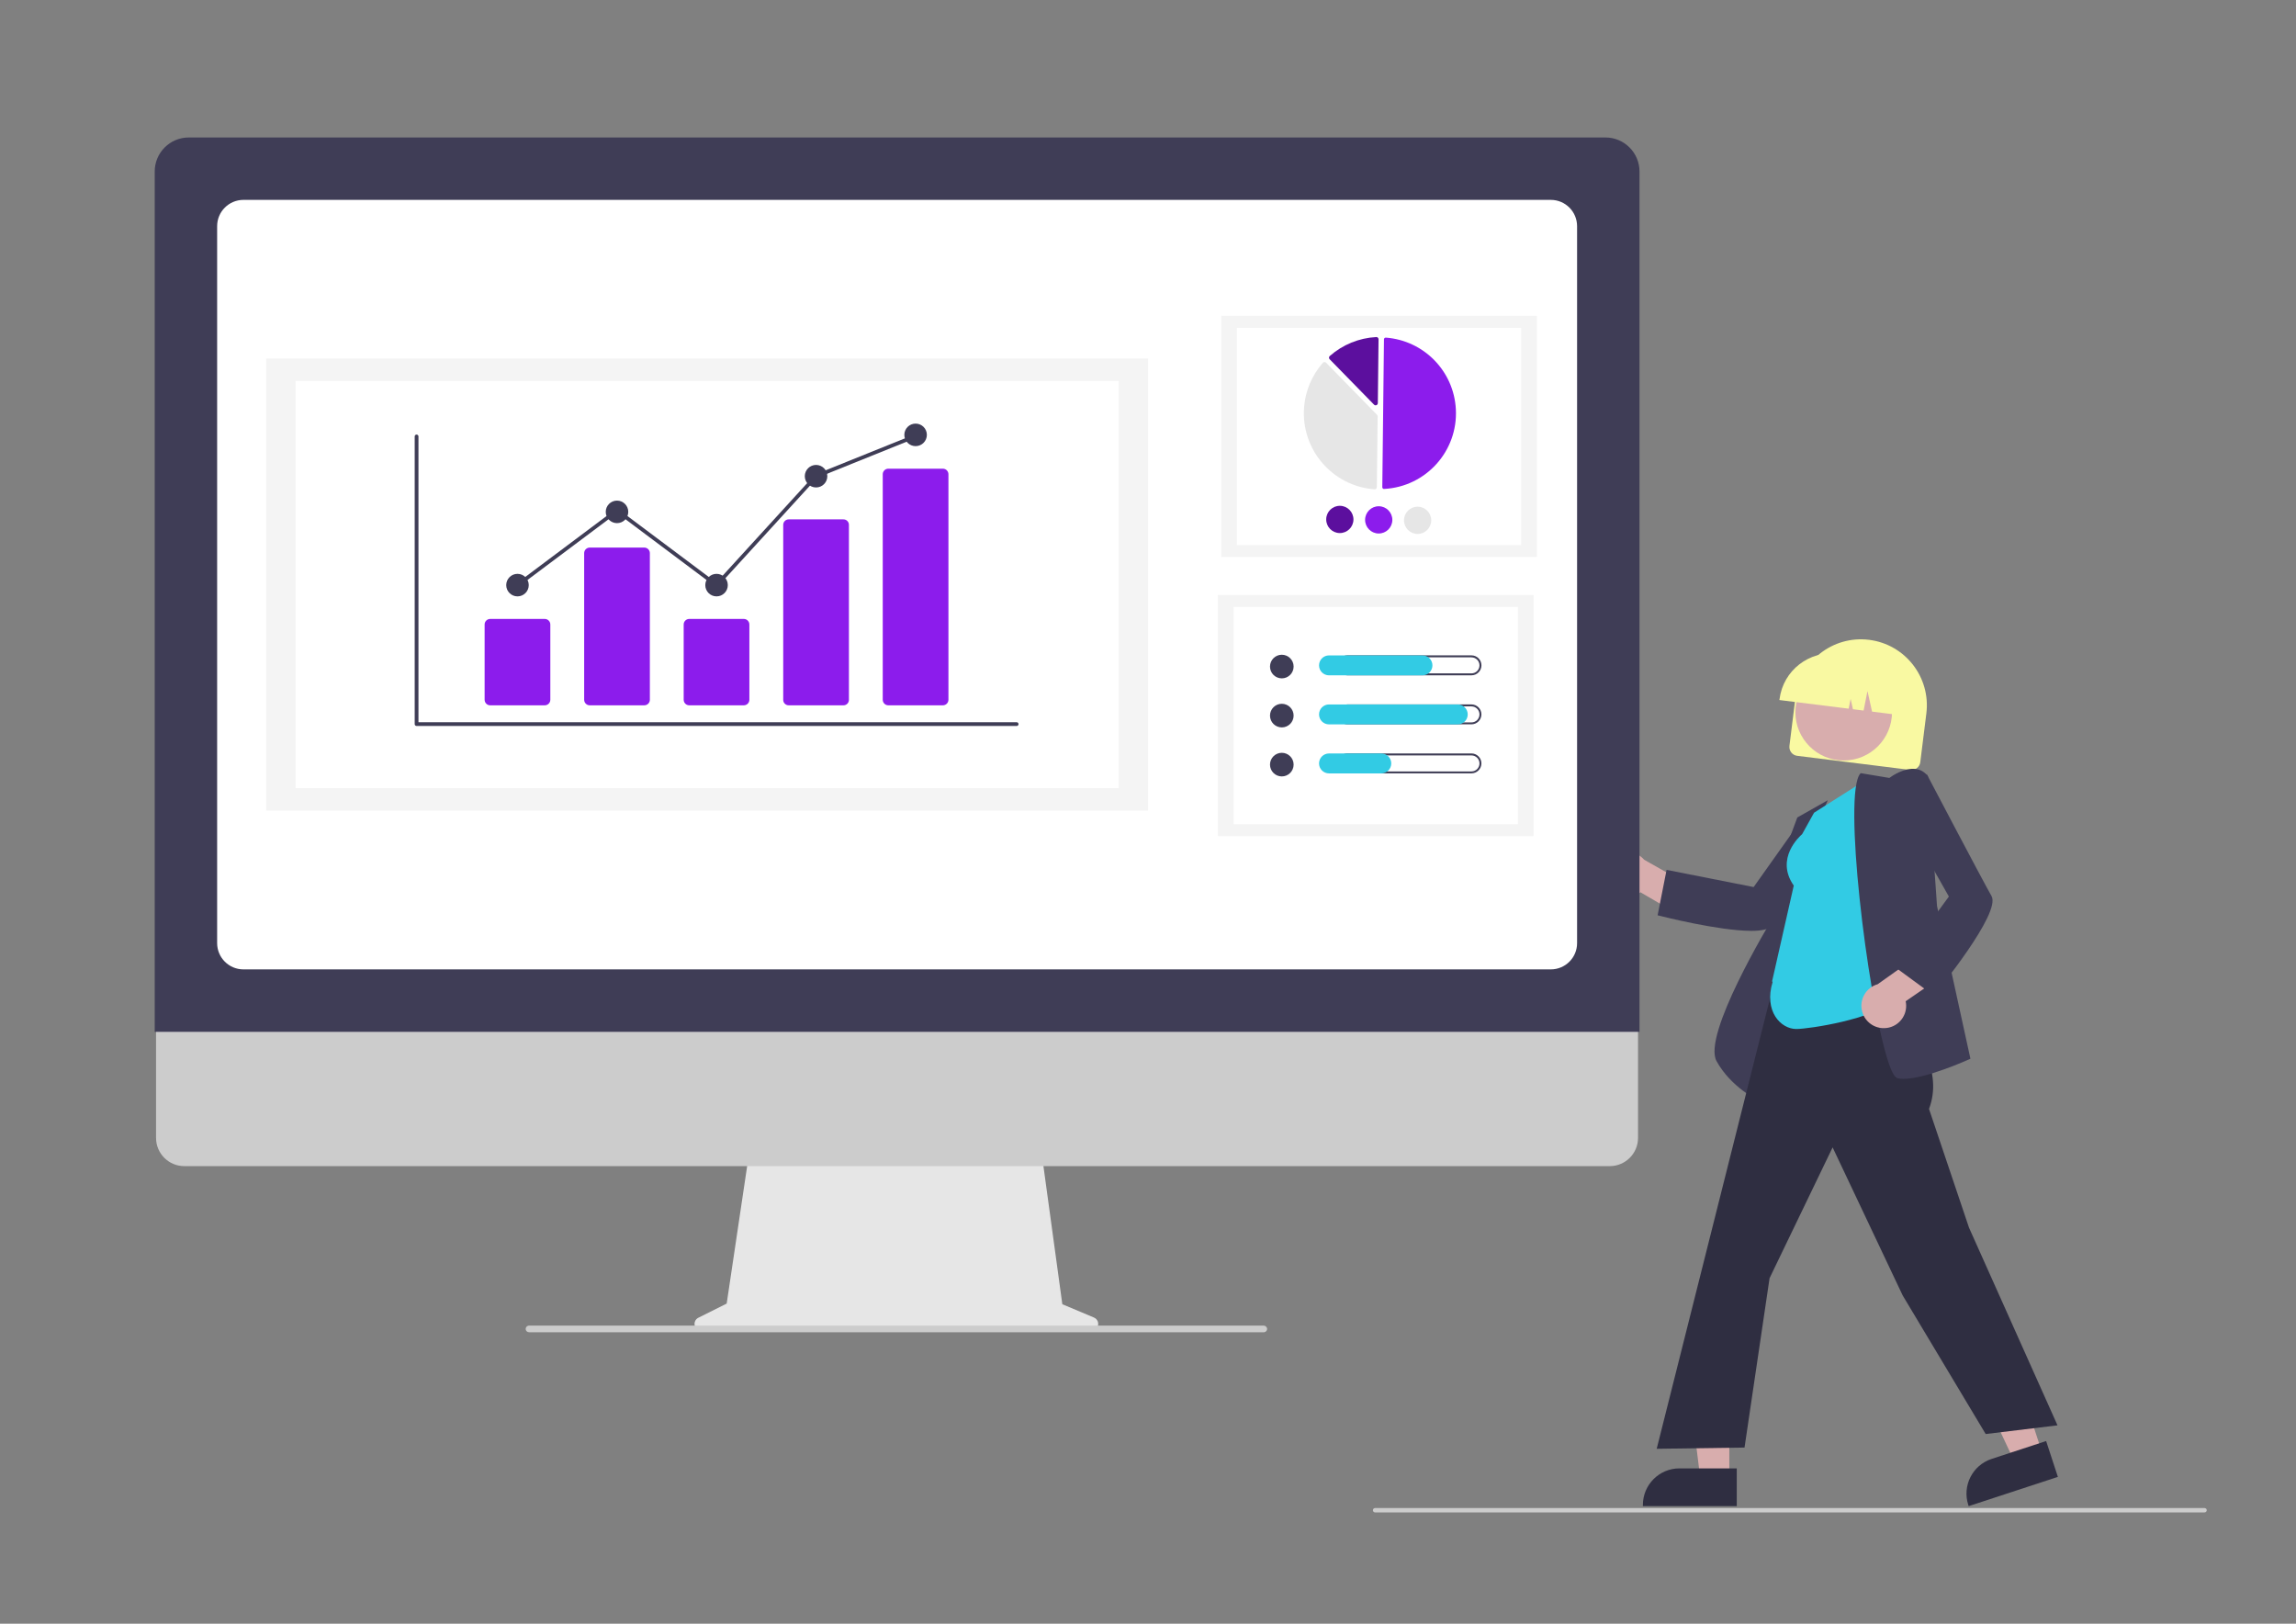 <?xml version="1.0" encoding="UTF-8"?><svg id="Laag_1" xmlns="http://www.w3.org/2000/svg" viewBox="0 0 841.89 595.28"><rect x="0" y="0" width="841.89" height="595.28" fill="#808080" stroke="none"/><defs><style>.cls-1{fill:#f9f9a2;}.cls-2{fill:#e6e6e6;}.cls-3{fill:#f4f4f4;}.cls-4{fill:#fff;}.cls-5{fill:#8c1cec;}.cls-6{fill:#d8adad;}.cls-7{fill:#ccc;}.cls-8{fill:#3f3d56;}.cls-9{fill:#5c0f9e;}.cls-10{fill:#32cbe4;}.cls-11{fill:#2f2e41;}</style></defs><path class="cls-1" d="m656.14,273.47l2.23-17.9c1.65-13.25,13.73-22.65,26.98-21,13.25,1.65,22.65,13.73,21,26.98l-2.23,17.9c-.22,1.78-1.85,3.04-3.62,2.82l-41.53-5.18c-1.78-.22-3.04-1.85-2.82-3.62Z"/><circle class="cls-6" cx="676.04" cy="261.09" r="17.72"/><path class="cls-1" d="m652.52,256.29c1.32-10.47,10.87-17.9,21.34-16.61l3.58.45c10.47,1.32,17.9,10.87,16.61,21.34l-.04.36-7.57-.94-1.68-7.55-1.42,7.16-3.91-.49-.85-3.81-.72,3.61-25.4-3.17.04-.36Z"/><path class="cls-6" d="m589.35,324.32c2.05,4.02,6.96,5.62,10.98,3.57.43-.22.84-.47,1.22-.76l16.1,9.43,8.12-8.39-22.92-13c-2.97-3.43-8.15-3.8-11.58-.83-2.87,2.48-3.66,6.61-1.92,9.98h0Z"/><path class="cls-8" d="m642.11,341.26c-11.87,0-32.77-5.32-33.93-5.61l-.37-.09,3.29-16.65,31.92,6.3,17.34-24.42,19.91-2.02-.56.73c-.26.34-25.92,34.12-29.91,39.79-1.01,1.43-3.89,1.98-7.69,1.98Z"/><path class="cls-8" d="m645.3,403.76l-.48-.23c-.1-.05-10.19-4.96-15.42-14.54-5.2-9.54,19.15-49.98,20.85-52.79l.02-12.85,8.76-23.65,11.17-6.31-9.59,22.38-15.32,87.98Z"/><polygon class="cls-6" points="634.11 541.82 623.43 541.82 618.35 500.64 634.11 500.64 634.11 541.82"/><path class="cls-11" d="m636.83,552.17h-34.42v-.44c0-7.4,6-13.4,13.4-13.4h21.02s0,13.83,0,13.83Z"/><polygon class="cls-6" points="748.77 532.46 738.62 535.79 720.98 498.24 735.95 493.33 748.77 532.46"/><path class="cls-11" d="m754.58,541.45l-32.71,10.72-.14-.41c-2.3-7.03,1.53-14.6,8.56-16.9h0s19.98-6.55,19.98-6.55l4.31,13.15Z"/><path class="cls-11" d="m728.1,525.73l-30.43-50.8-25.69-54.28-23.12,47.95-9.18,62.1-32.21.45.13-.5,49.28-195.83,38.6,5.77-1.76,25.48,1.05,1.49c8.72,12.39,17.73,25.19,12.56,39l14.66,43.52,32.45,72.47-26.34,3.19Z"/><path class="cls-10" d="m658.65,377.25c-5.59,0-11.97-6.39-8.66-17.29l-.21-.16,7.95-35.13c-6.94-9.92,2.21-18.11,3.07-18.85l4.37-7.86,19.27-12.22,9.75,81.01-.14.14c-7.04,6.74-30.69,10.36-35.38,10.36Z"/><path class="cls-8" d="m698.11,395.53c-.77.01-1.53-.07-2.28-.24-.75-.19-1.96-1.14-3.84-7.25-7.45-24.27-16.25-97.28-9.86-104.43l.15-.16,10.5,1.75c.87-.64,5.45-3.84,9.68-3.28,1.76.22,3.35,1.16,4.39,2.59l.07.09,3.34,47.57,12.25,55.98-.29.13c-.71.32-16.01,7.23-24.11,7.23Z"/><path class="cls-6" d="m691.05,376.93c4.51-.15,8.04-3.93,7.89-8.43-.02-.48-.07-.96-.17-1.43l15.37-10.58-4.15-10.91-21.49,15.25c-4.36,1.24-6.9,5.77-5.66,10.14,1.03,3.65,4.43,6.12,8.22,5.96h0Z"/><path class="cls-8" d="m709.06,364.97l-13.69-10.04,19.24-26.24-14.76-26.05,6.61-18.89.43.81c.2.38,19.92,37.94,23.36,43.96,3.58,6.26-19.93,34.93-20.94,36.15l-.24.29Z"/><path class="cls-2" d="m401.18,483.05l-11.65-4.9-7.99-58.4h-106.42l-8.66,58.16-10.42,5.21c-1.22.61-1.72,2.1-1.11,3.32.42.84,1.28,1.37,2.21,1.37h143.07c1.37,0,2.47-1.11,2.47-2.47,0-1-.6-1.89-1.51-2.28Z"/><path class="cls-7" d="m590.29,427.52H67.55c-5.71-.01-10.33-4.65-10.33-10.36v-73.71h543.41v73.71c0,5.71-4.62,10.34-10.33,10.36Z"/><path class="cls-8" d="m601.17,378.29H56.73V62.88c0-6.89,5.59-12.48,12.48-12.48h519.47c6.89,0,12.48,5.59,12.49,12.48v315.41Z"/><path class="cls-4" d="m568.65,355.39H89.25c-5.31,0-9.62-4.31-9.63-9.62V82.91c0-5.31,4.31-9.62,9.63-9.63h479.4c5.31,0,9.62,4.31,9.63,9.63v262.86c0,5.31-4.31,9.62-9.63,9.62Z"/><path class="cls-7" d="m463.4,488.42H194.02c-.57.01-1.07-.36-1.23-.9-.17-.65.22-1.32.87-1.49.1-.03.21-.04.31-.04h269.33c.6-.02,1.13.37,1.29.95.15.66-.27,1.31-.93,1.46-.09.02-.17.03-.26.03Z"/><rect class="cls-3" x="447.79" y="115.78" width="115.75" height="88.43"/><rect class="cls-4" x="453.54" y="120.18" width="104.25" height="79.64"/><path class="cls-5" d="m507.49,179.25s.03,0,.04,0c15.33-.8,27.11-13.88,26.3-29.21-.73-13.97-11.73-25.22-25.68-26.26-.18-.01-.35.05-.48.17-.13.12-.2.28-.2.46l-.61,54.21c0,.35.28.64.63.64h0Z"/><path class="cls-2" d="m485.69,132.74c.22,0,.42.09.57.25l18.66,19.08c.15.15.24.36.23.58l-.29,25.94c0,.23-.1.44-.26.59-.17.15-.39.23-.62.21-15.41-1.15-26.96-14.58-25.81-29.99.45-6.07,2.87-11.82,6.89-16.39.15-.17.36-.27.59-.28.01,0,.02,0,.03,0Z"/><path class="cls-9" d="m504.67,123.56c.21,0,.41.08.56.23.16.16.25.37.25.6l-.26,23.4c0,.45-.37.81-.82.81-.22,0-.42-.09-.57-.25l-16.28-16.65c-.32-.32-.31-.84.01-1.15,0,0,.02-.02.03-.03,4.74-4.17,10.74-6.62,17.04-6.95.02,0,.03,0,.05,0Z"/><path class="cls-9" d="m496.28,190.49c-.03,2.76-2.29,4.97-5.05,4.94s-4.97-2.29-4.94-5.05c.03-2.76,2.29-4.97,5.05-4.94h0c2.76.03,4.96,2.29,4.94,5.05Z"/><path class="cls-5" d="m510.54,190.65c-.03,2.76-2.29,4.97-5.05,4.94s-4.97-2.29-4.94-5.05c.03-2.76,2.29-4.97,5.05-4.94h0c2.76.03,4.96,2.29,4.94,5.05Z"/><path class="cls-2" d="m524.8,190.81c-.03,2.76-2.29,4.97-5.05,4.94-2.76-.03-4.97-2.29-4.94-5.05.03-2.76,2.29-4.97,5.05-4.94h0c2.76.03,4.96,2.29,4.94,5.05Z"/><rect class="cls-3" x="446.57" y="218.13" width="115.75" height="88.43"/><rect class="cls-4" x="452.32" y="222.52" width="104.25" height="79.64"/><circle class="cls-8" cx="470.01" cy="244.37" r="4.33"/><path class="cls-8" d="m539.55,241c1.62,0,2.94,1.31,2.94,2.93s-1.31,2.94-2.93,2.94h-45.53c-1.62,0-2.94-1.31-2.94-2.94s1.31-2.94,2.94-2.94h45.52m0-.72h-45.52c-2.02,0-3.66,1.63-3.66,3.65s1.63,3.66,3.65,3.66h45.53c2.02,0,3.66-1.63,3.66-3.65s-1.63-3.66-3.65-3.66h0Z"/><path class="cls-10" d="m521.59,247.59h-34.27c-2.02,0-3.66-1.63-3.66-3.65,0-2.02,1.63-3.66,3.65-3.66h34.28c2.02,0,3.65,1.64,3.65,3.66,0,2.01-1.63,3.64-3.65,3.65Z"/><circle class="cls-8" cx="470.01" cy="262.35" r="4.33"/><path class="cls-8" d="m539.55,258.98c1.62,0,2.94,1.31,2.94,2.93s-1.31,2.94-2.93,2.94h-45.53c-1.62,0-2.94-1.31-2.94-2.94s1.31-2.94,2.94-2.94h45.52m0-.72h-45.52c-2.02,0-3.65,1.64-3.65,3.65s1.64,3.65,3.65,3.65h45.52c2.02,0,3.65-1.64,3.65-3.65s-1.64-3.65-3.65-3.65Z"/><path class="cls-10" d="m534.53,265.57h-47.21c-2.02,0-3.66-1.63-3.66-3.65,0-2.02,1.63-3.66,3.65-3.66h47.22c2.02,0,3.65,1.64,3.65,3.66,0,2.01-1.63,3.64-3.65,3.65Z"/><circle class="cls-8" cx="470.01" cy="280.32" r="4.33"/><path class="cls-8" d="m539.55,276.95c1.62,0,2.94,1.31,2.94,2.93s-1.31,2.94-2.93,2.94h-45.53c-1.62,0-2.94-1.31-2.94-2.94s1.31-2.94,2.94-2.94h45.52m0-.72h-45.52c-2.02,0-3.65,1.64-3.65,3.65s1.64,3.65,3.65,3.65h45.52c2.02,0,3.65-1.64,3.65-3.65s-1.64-3.65-3.65-3.65Z"/><path class="cls-10" d="m506.49,283.54h-19.17c-2.02,0-3.66-1.63-3.66-3.65,0-2.02,1.63-3.66,3.65-3.66h19.18c2.02,0,3.65,1.64,3.65,3.66,0,2.01-1.63,3.64-3.65,3.65Z"/><rect class="cls-3" x="97.6" y="131.43" width="323.38" height="165.73"/><rect class="cls-4" x="108.38" y="139.66" width="301.82" height="149.26"/><path class="cls-8" d="m372.77,266.16h-220.02c-.38,0-.69-.31-.69-.69v-105.46c0-.38.31-.69.69-.69s.69.31.69.69h0v104.77h219.34c.38,0,.69.31.69.69s-.31.69-.69.69Z"/><path class="cls-5" d="m199.75,258.58h-20.01c-1.13,0-2.04-.92-2.04-2.04v-27.59c0-1.13.92-2.04,2.04-2.04h20.01c1.13,0,2.04.92,2.04,2.04v27.59c0,1.13-.92,2.04-2.04,2.04Z"/><path class="cls-5" d="m236.25,258.58h-20.01c-1.13,0-2.04-.92-2.04-2.04v-53.75c0-1.13.92-2.04,2.04-2.04h20.01c1.13,0,2.04.92,2.04,2.04v53.75c0,1.13-.92,2.04-2.04,2.04Z"/><path class="cls-5" d="m272.74,258.58h-20.01c-1.13,0-2.04-.92-2.04-2.04v-27.59c0-1.13.92-2.04,2.04-2.04h20.01c1.13,0,2.04.92,2.04,2.04v27.59c0,1.13-.92,2.04-2.04,2.04Z"/><path class="cls-5" d="m309.24,258.58h-20.01c-1.1.02-2.02-.85-2.04-1.95v-64.27c.03-1.1.94-1.97,2.04-1.95h20.01c1.1-.02,2.02.85,2.04,1.95v64.27c-.03,1.1-.94,1.98-2.04,1.95Z"/><path class="cls-5" d="m345.73,258.58h-20.01c-1.13,0-2.04-.92-2.04-2.04v-82.67c0-1.13.92-2.04,2.04-2.04h20.01c1.13,0,2.04.92,2.04,2.04v82.67c0,1.13-.92,2.04-2.04,2.04Z"/><circle class="cls-8" cx="189.75" cy="214.51" r="4.13"/><circle class="cls-8" cx="226.24" cy="187.66" r="4.13"/><circle class="cls-8" cx="262.74" cy="214.51" r="4.13"/><circle class="cls-8" cx="299.23" cy="174.58" r="4.13"/><circle class="cls-8" cx="335.73" cy="159.43" r="4.13"/><polygon class="cls-8" points="262.82 215.44 226.24 188.04 190.16 215.06 189.34 213.96 226.24 186.32 262.65 213.59 298.83 174 298.97 173.94 335.47 159.23 335.98 160.51 299.63 175.16 262.82 215.44"/><path class="cls-7" d="m808.36,554.47h-304.15c-.44,0-.8-.36-.8-.8s.36-.8.8-.8h304.15c.44,0,.8.36.8.8s-.36.8-.8.8Z"/></svg>
